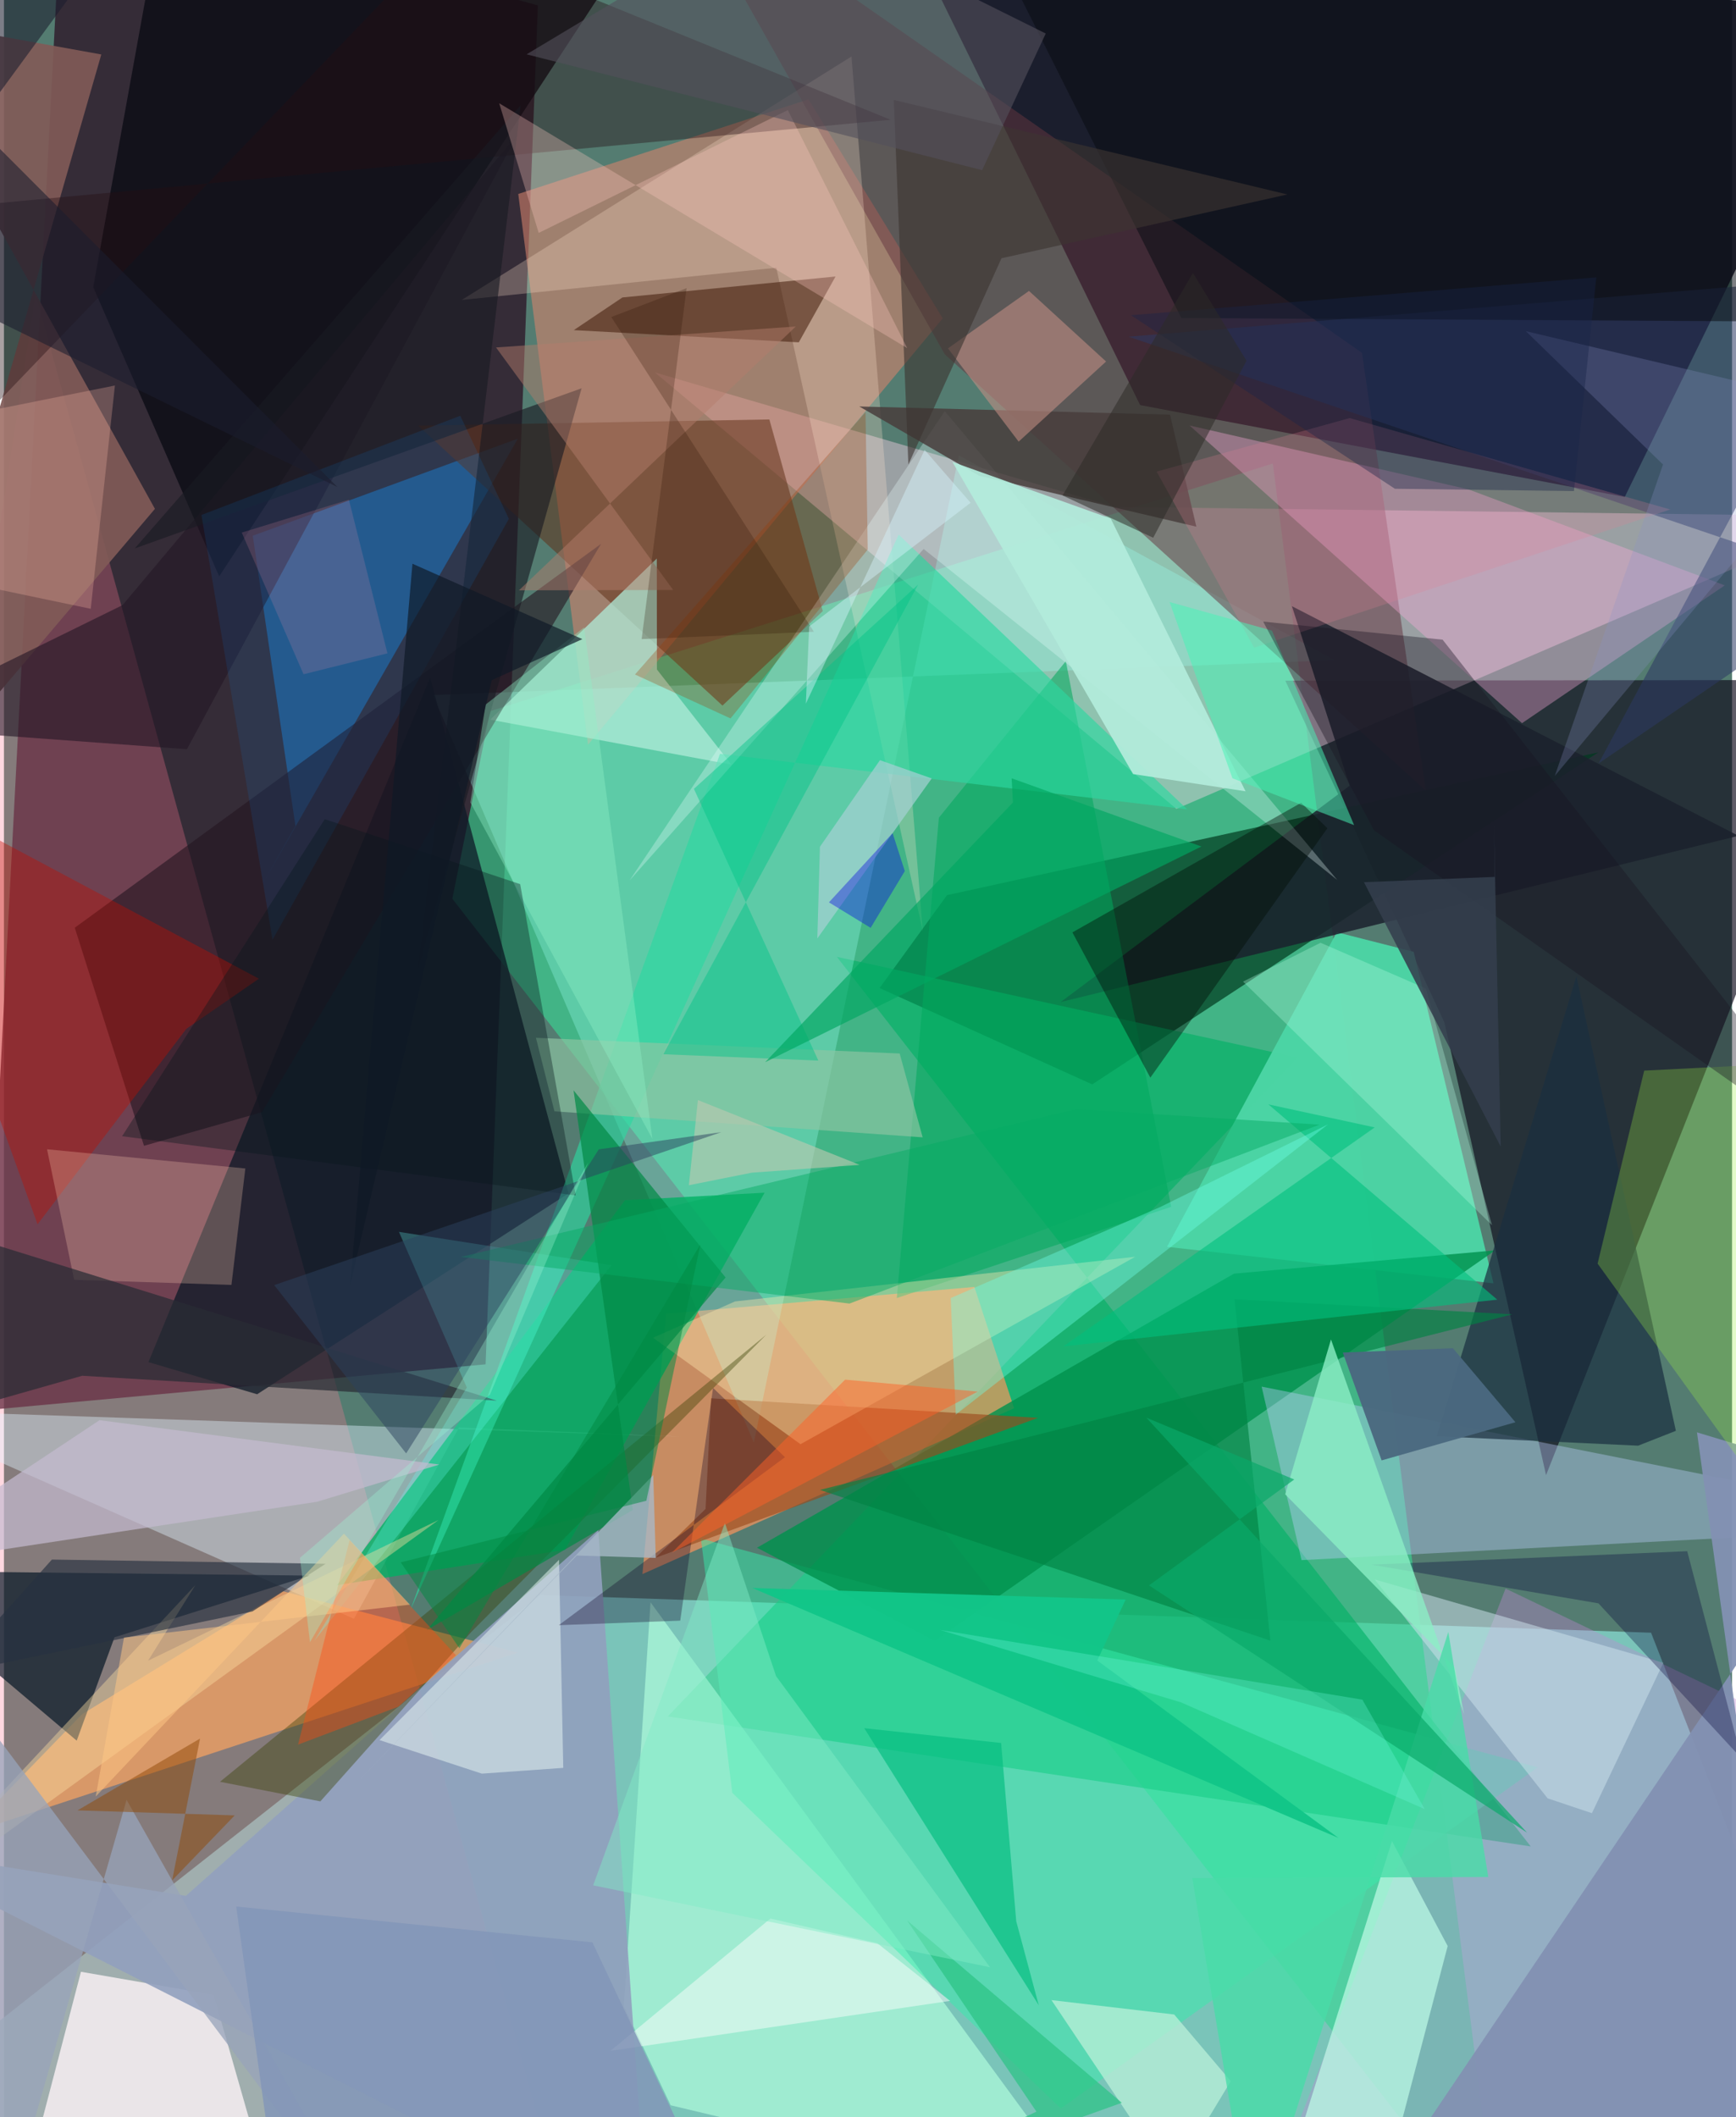 <svg xmlns="http://www.w3.org/2000/svg" width="228" height="278" viewBox="0 0 836 1024"><path fill="#547c71" d="M0 0h836v1024H0z"/><path fill="#86dbd0" fill-opacity=".753" d="M259.578 771.44L-62 1024.502l960 23.753-101.173-258.567z"/><path fill="#2d1628" fill-opacity=".784" d="M28.449-62L258.29 2.642l-25.286 657.24-243.22 22.308z"/><path fill="#131123" fill-opacity=".871" d="M431.404-45.366L898 7.15 784.086 240.377l-234.45-44.46z"/><path fill="#38d693" fill-opacity=".627" d="M613.864 224.147l-378.64 119.818-18.305 90.718L723.294 1086z"/><path fill="#100d1d" fill-opacity=".671" d="M746.019 713.47L898 328.872l-278.117.333 76.975 165.352z"/><path fill="#ffd6eb" fill-opacity=".408" d="M314.885 180.123l252.313 211.094 328.214-141.516-358.089-4.565z"/><path fill="#ff7894" fill-opacity=".286" d="M-61.324 639.45l59.499 428.439L275.295 1086 15.27 142.214z"/><path fill="#00391f" fill-opacity=".702" d="M771.308 363.887L456.214 432.96l-32.607 44.92 102.865 46.595z"/><path fill="#00b065" fill-opacity=".624" d="M625.827 511.507l-222.882-48.711 335.666 430.263-417.465-62.884z"/><path fill="#ff945c" fill-opacity=".671" d="M469.473 622.451L320.338 635.4l-11.456 125.927 179.791-80.208z"/><path fill="#d4826c" fill-opacity=".584" d="M282.548 360.198l171.618-206.232-64.942-105.92L248.806 93.81z"/><path fill="#99fff1" fill-opacity=".306" d="M207.563 336.173l436.205-16.888-181.796-99.035-99.193 477.455z"/><path fill="#e1f2ff" fill-opacity=".42" d="M169.33 782.95L-59.264 681.81l386.754 13.078-107.365-4.459z"/><path fill="#65363f" fill-opacity=".51" d="M455.137 171.362l232.7 211.022-30.864-211.744L323.689-62z"/><path fill="#01b164" fill-opacity=".796" d="M300.44 580.503l67.523-3.637-96.59 172.76-110.177 17.04z"/><path fill="#090b14" fill-opacity=".776" d="M327.307-62H79.55L43.2 138.858l60.92 139.91z"/><path fill="#0e1a27" fill-opacity=".753" d="M69.891 658.814l52.585 15.54 150.617-97.168-66.91-249.485z"/><path fill="#4cd6a5" fill-opacity=".961" d="M720.593 620.705L562.65 603.05l82.127-152.158 37.212 9.47z"/><path fill="#ffa660" fill-opacity=".682" d="M248.632 799.306l-113.71-29.696-97.072 59.462-56.457 58.218z"/><path fill="#b2ffde" fill-opacity=".663" d="M299.92 970.435l12.873-195.447 214.01 291.941-204.262-48.674z"/><path fill="#021423" fill-opacity=".675" d="M-62 759.674l97.196 82.217 18.28-49.989 94.41-29.84z"/><path fill="#2077c3" fill-opacity=".529" d="M125.005 427.742l16.01-28.21-20.646-140.425 128.239-46.945z"/><path fill="#35edab" fill-opacity=".49" d="M352.348 867.126l-15.171-123.014 404.809 110.669-230.723 165.03z"/><path fill="#612f18" fill-opacity=".533" d="M347.604 341.26l-147.25-135.4 169.929-2.99 25.843 92.701z"/><path fill="#01914e" fill-opacity=".812" d="M595.042 616.021l-230.751 132.56 86.007 45.022L721.41 604.75z"/><path fill="#bfd1ff" fill-opacity=".38" d="M898 740.451l-10.245-14.258-279.33-55.537 19.306 83.917z"/><path fill="#f2ecef" fill-opacity=".894" d="M14.217 1041.843l108.576-2.3-21.353-74.723-64.19-11.143z"/><path fill="#c189d3" fill-opacity=".369" d="M606.005 1078.93L898 1086V850.625l-171.562-82.286z"/><path fill="#ffabdf" fill-opacity=".357" d="M832.484 283.124l-123.97-46.418-134.95-30.91 160.83 143.979z"/><path fill="#1a212c" fill-opacity=".843" d="M623.077 293.195L839.11 404.256l-327.892 80.392 139.802-104.64z"/><path fill="#b0ead8" fill-opacity=".745" d="M315.83 270.14l.058 53.673 36.029 46.018-116.667-21.764z"/><path fill="#92a0be" fill-opacity=".906" d="M-62 892.906l373.628 189.371-24.125-342.205L87.979 916.973z"/><path fill="#815b57" fill-opacity=".918" d="M73.037 246.117L-59.486 7.094 47.097 26.342-62 405.243z"/><path fill="#241420" fill-opacity=".6" d="M67.747 554.185l57.095-16.268 164.039-274.89-254.625 185.68z"/><path fill="#fee5cf" fill-opacity=".267" d="M221.465 145.076l152.175-15.569 70.91 321.115-34.544-423.279z"/><path fill="#00a95c" fill-opacity=".553" d="M431.94 627.815l132.723-44.12-50.957-263.914-61.428 75.717z"/><path fill="#2cd8a0" fill-opacity=".643" d="M346.41 364.57L196.646 778.627l236.173-520.075L572.42 391.455z"/><path fill="#9c4a1b" fill-opacity=".631" d="M315.13 753.482l185.153-67.73-158.194-9.441-2.673 53.513z"/><path fill="#1a2f40" fill-opacity=".71" d="M760.7 472.26l48.13 219.777-18.267 7.187-97.404-4.57z"/><path fill="#befbe5" fill-opacity=".718" d="M660.477 1086l37.954-144.764-26.954-50.77L610 1086z"/><path fill="#ffeab1" fill-opacity=".392" d="M385.354 698.513l-71.32-51.484 39.626-17.57 193.598-21.603z"/><path fill="#c00e00" fill-opacity=".388" d="M16.25 592.146L-62 374.585l185.346 98.778-35.1 24.226z"/><path fill="#ecffff" fill-opacity=".298" d="M302.632 425.876L444.908 265.52l200.076 160.067-189.84-226.746z"/><path fill="#483d3c" fill-opacity=".839" d="M564.114 200.556l12.728 54.18-105.079-24.64-57.977-33.5z"/><path fill="#3c1402" fill-opacity=".514" d="M402.298 133.734l-17.78 31.843-108.86-5.901 23.521-15.803z"/><path fill="#2c3863" fill-opacity=".553" d="M544.022 162.844L898 282.829l-126.57 86.44L898 133.665z"/><path fill="#260d13" fill-opacity=".392" d="M-62 103.765l490.956-45.833-216.291-88.004L-62 256.033z"/><path fill="#373f00" fill-opacity=".392" d="M104.513 861.787l48.554 9.473 73.006-81.93 142.702-143.761z"/><path fill="#ecfbf8" fill-opacity=".49" d="M270.575 855.054l-2.045-100.63-86.842 87.192 49.5 16.227z"/><path fill="#8291b2" fill-opacity=".953" d="M898 716.593L648.487 1086l223.824-7.16-53.276-386.056z"/><path fill="#fdccb4" fill-opacity=".271" d="M33.965 618.991l-13.13-63.128 95.941 9.282-6.724 56.321z"/><path fill="#cde1eb" fill-opacity=".518" d="M802.784 804.213L663.117 763.92l83.654 105.863 21.434 7.187z"/><path fill="#292c34" fill-opacity=".718" d="M-62 693.813l99.872-28.403 200.545 12.034-292.177-90.795z"/><path fill="#9dee43" fill-opacity=".286" d="M890.73 777.11L770.957 611.16l22.548-93.343 90.259-4.548z"/><path fill="#c99186" fill-opacity=".545" d="M490.878 213.608l-34.198-45.117 39.198-27.78 37.303 34.143z"/><path fill="#06be81" fill-opacity=".698" d="M482.4 843.014l7.31 86.246 10.903 40.615-84.44-134.014z"/><path fill="#69fff8" fill-opacity=".263" d="M150.097 793.676l143.844-181.75-102.854-16.115 32.814 75.293z"/><path fill="#008243" fill-opacity=".647" d="M394.778 720.612l217.879 72.91-17.343-165.103 134.383 7.275z"/><path fill="#080c12" fill-opacity=".525" d="M479.994-24.897l89.575 178.72L898 155.736 849.523-7.76z"/><path fill="#241725" fill-opacity=".6" d="M88.517 362.373l159.959-297.34-191.092 227.63L-62 351.315z"/><path fill="#000039" fill-opacity=".314" d="M814.31 750.26l-152.82 6.508 109.89 18.716 69.213 75.03z"/><path fill="#b8efd7" fill-opacity=".765" d="M566.123 974.336l-59.366-6.956 58.068 86.642 28.677-47.434z"/><path fill="#fcdfa4" fill-opacity=".412" d="M69.701 803.222l140.528-68.04L-62 932.284 92.63 766.62z"/><path fill="#00c07d" fill-opacity=".6" d="M512.555 651.194l209.87-22.589-110.718-94.456 51.419 11.144z"/><path fill="#8ec6a3" fill-opacity=".659" d="M444.447 550.095l-178.142-12.588-8.95-35.557 175.97 7.592z"/><path fill="#008a45" fill-opacity=".698" d="M349.104 617.867L204.546 788.42l99.704-58.102-28.702-202.965z"/><path fill="#c5bbd0" fill-opacity=".702" d="M151.521 726.342l59.08-17.998-164.375-21.45L-62 758.762z"/><path fill="#fdfefd" fill-opacity=".475" d="M457.729 967.754L422.47 939.85l-51.682-11.915-77.357 63.987z"/><path fill="#6dffe8" fill-opacity=".384" d="M460.483 684.18l-2.467-56.35 101.372-44.038 81.143-39.976z"/><path fill="#3c3431" fill-opacity=".616" d="M620.88 94.054L482.584 124.91l-45.055 99.764-7.052-176.35z"/><path fill="#000d05" fill-opacity=".416" d="M640.238 400.574l-12.701-12.307-110.652 62.7 37.706 70.253z"/><path fill="#01c486" fill-opacity=".447" d="M442.261 282.739L318.99 509.9l74.99 3.065-60.192-131.417z"/><path fill="#0f0028" fill-opacity=".322" d="M343.046 671.284L327.171 783.85l-58.767 2.187 109.415-81.247z"/><path fill="#febea9" fill-opacity=".267" d="M-40.472 205.339l-.377 71.786 82.839 17.331 11.689-108.002z"/><path fill="#8beec5" fill-opacity=".796" d="M706.392 829.264l-4.53-22.81-82.053-83.711 22.17-74.885z"/><path fill="#191b22" fill-opacity=".624" d="M200.016 470.106L279.448 187.8 63.276 265.26 249.964 50.884z"/><path fill="#b5fde3" fill-opacity=".314" d="M636.93 455.975l-37.498 18.783 120.446 117.85-31.99-114.486z"/><path fill="#b3ebdb" fill-opacity=".929" d="M535.415 250.796l65.232 131.923-54.4-8.328-87.412-150.973z"/><path fill="#de7e95" fill-opacity=".239" d="M557.64 228.1l47.133 85.17 201.32-66.852L651 202.202z"/><path fill="#273240" fill-opacity=".655" d="M-26.541 809.78l49.733-55.473 132.42 2.035-35.386 23.061z"/><path fill="#ff4911" fill-opacity=".4" d="M142.275 843.81l24.94-98.874 51.418 55.622-27.814 24.89z"/><path fill="#9d3b00" fill-opacity=".282" d="M416.797 199.34l-111.54 126.893 46.233 21.247 66.383-81.68z"/><path fill="#05ab64" fill-opacity=".475" d="M518.802 536.445L221.077 607.93l187.978 22.56 227.363-86.525z"/><path fill="#fec9c1" fill-opacity=".306" d="M239.588 49.958l197.369 118.408-57.752-115.1-120.508 59.386z"/><path fill="#0086ed" fill-opacity=".122" d="M244.271 250.955l-23.515-49.872-125.224 47.99 34.38 205.492z"/><path fill="#8993cb" fill-opacity=".255" d="M898 198.443l-161.768-38.275 66.384 64.508-52.386 150.628z"/><path fill="#8ff1c6" fill-opacity=".384" d="M280.673 303.413l33.03 247.46-88.095-162.756 7.401-47.345z"/><path fill="#4b6980" fill-opacity=".961" d="M731.203 687.884l-64.727 18.454-18.79-52.165 53.297-2.082z"/><path fill="#46f4b5" fill-opacity=".514" d="M653.166 399.086l-39.74-94.084-49.537-13.828 30.425 85.272z"/><path fill="#a5d0d3" fill-opacity=".71" d="M394.748 409.548l29.035-41.875 25.051 8.821-55.34 77.381z"/><path fill="#49dca8" fill-opacity=".8" d="M698.743 789.32l19.33 118.514-143.18.504L604.383 1086z"/><path fill="#08181d" fill-opacity=".369" d="M57.16 549.55l219.443 28.65-26.874-150.571-94.534-31.419z"/><path fill="#98a3b9" fill-opacity=".765" d="M-2.712 1086L-62 761.724 181.096 1086 59.32 870.504z"/><path fill="#c0cab2" fill-opacity=".596" d="M361.818 567.183l-30.485 6.076 4.404-41.19 78.212 31.34z"/><path fill="#181520" fill-opacity=".376" d="M695.975 309.376L898 567.281 662.79 401.598 609.181 300.66z"/><path fill="#904906" fill-opacity=".49" d="M94.869 840.876l-13.5 68.588 30.26-31.422-76.048-2.422z"/><path fill="#12c689" fill-opacity=".973" d="M645.597 888.946l-116.69-85.81 13.734-29.499-180.625-5.595z"/><path fill="#b47d6c" fill-opacity=".475" d="M249.12 285.533l74.641-.178-85.704-117.301 145.001-10.135z"/><path fill="#8296b8" fill-opacity=".859" d="M135.172 1086l207.956-22.835-58.461-123.726-172.307-17.317z"/><path fill="#54505c" fill-opacity=".604" d="M473.2 82.303L252.836 26.278 375.8-47.483l128.19 63.698z"/><path fill="#00a762" fill-opacity=".659" d="M368.224 513.77l119.875-125.61-.605-11.726 91.802 32.994z"/><path fill="#2bc284" fill-opacity=".694" d="M400.107 1067.604l99.378-46.28-62.584-92.487 103.9 88.192z"/><path fill="#090ce2" fill-opacity=".396" d="M399.111 436.437l20.167 12.33 16.526-27.444-5.907-18.365z"/><path fill="#1b1c2e" fill-opacity=".573" d="M51.226-27.938L-62 11.862l223.352 223.721L-62 126.505z"/><path fill="#82ecc6" fill-opacity=".459" d="M373.535 810.69L477.04 951.496l-191.992-39.63 63.725-175.321z"/><path fill="#0e1826" fill-opacity=".671" d="M279.825 309.124l-43.834 19.835-68.505 292.575 30.138-348.867z"/><path fill="#ff6127" fill-opacity=".486" d="M379.085 721.57l-55.914 29.37 83.747-83.65 64.182 5.764z"/><path fill="#09a969" fill-opacity=".686" d="M553.947 766.805l182.904 119.588-184.173-200.705 71.525 29.894z"/><path fill="#a8bac8" fill-opacity=".769" d="M314.108 713.43L170.872 862.036l106.233-109.69 38.215 1.17z"/><path fill="#ffc684" fill-opacity=".514" d="M196.396 776.108l-31.918-34.33L44.406 868.902 58.07 792.05z"/><path fill="#f592af" fill-opacity=".173" d="M144.938 326.11l40.58-10.117-18.642-74.327-51.841 15.92z"/><path fill="#2c1300" fill-opacity=".243" d="M293.806 153.333l98.018 152.231-83.321 3.54 21.742-169.739z"/><path fill="#6ef5da" fill-opacity=".302" d="M687.334 875.01l-30.177-52.943-204.253-33.725 116.432 35.006z"/><path fill="#008841" fill-opacity=".506" d="M220.317 797.191l-28.379-41.54 118.836-29.787 26.162-124.05z"/><path fill="#2b425f" fill-opacity=".49" d="M347.062 547.572l-59.311 8.332-93.186 147.062-63.836-81.416z"/><path fill="#172548" fill-opacity=".396" d="M545.17 152.456l127.728 83.94 86.611 1.112 10.825-103.346z"/><path fill="#d5f4fc" fill-opacity=".431" d="M387.937 340.323l1.598-37.326 78.1-59.836-22.254-25.565z"/><path fill="#343e4d" fill-opacity=".871" d="M720.833 398.868l.389 25.253-63.302 2.568 66.18 127.874z"/><path fill="#2c2a26" fill-opacity=".525" d="M575.196 132.023l25.913 42.456-45.132 85.615-43.863-20.443z"/><path fill="#9ff7d6" fill-opacity=".325" d="M235.106 674.522l47.584-112.324-134.643 232.104-4.843-40.85z"/></svg>